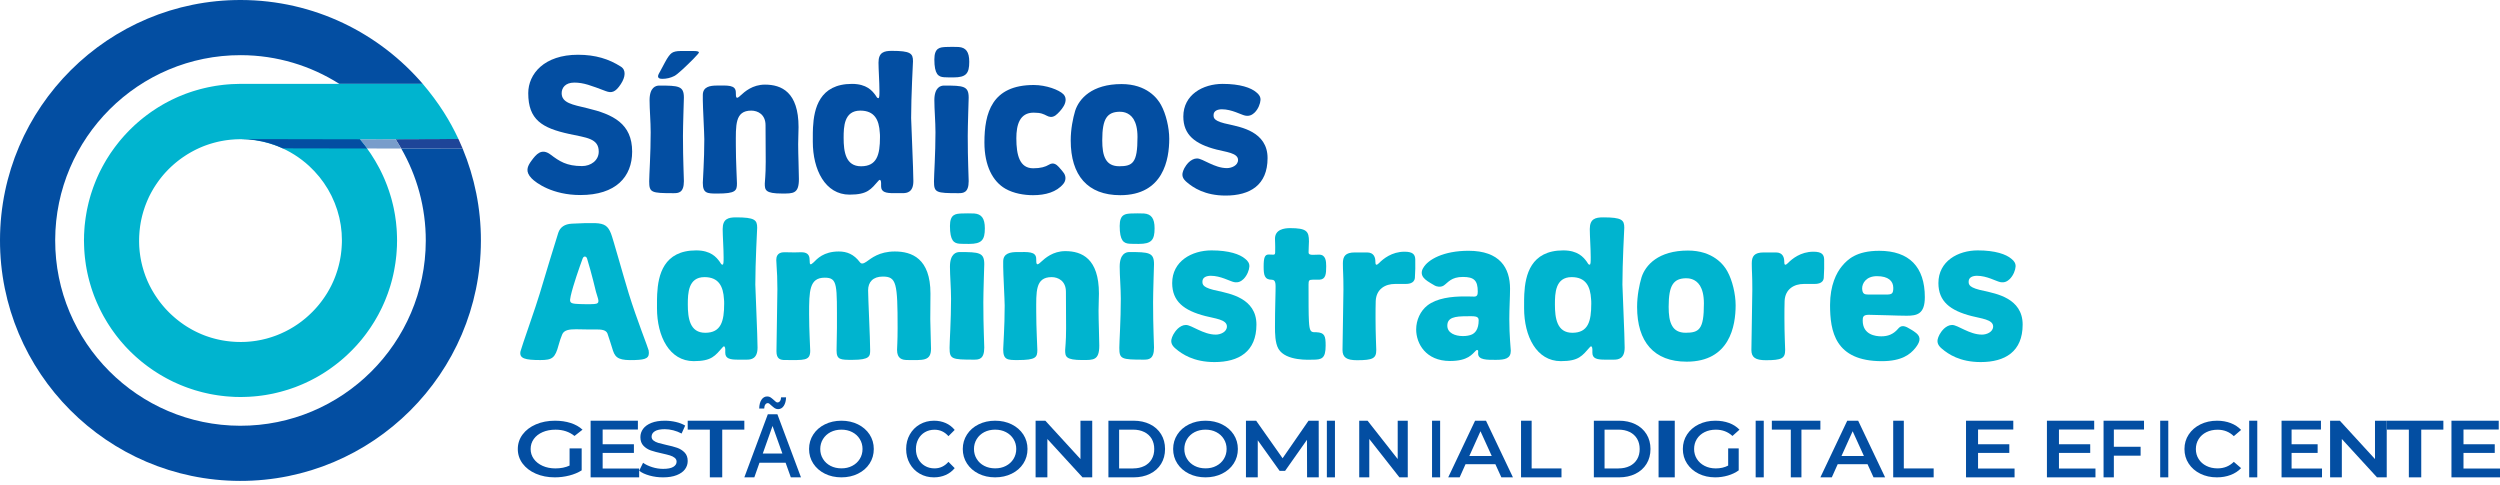 <svg width="309" height="60" viewBox="0 0 309 60" fill="none" xmlns="http://www.w3.org/2000/svg">
<path d="M56.662 17.177L48.891 17.202C49.133 17.575 49.376 17.976 49.599 18.361L57.191 18.377C57.029 17.995 56.836 17.553 56.662 17.177Z" fill="#1E4598"/>
<path d="M34.283 18.047C34.28 18.047 34.28 18.047 34.277 18.044C33.951 17.917 33.618 17.802 33.279 17.702C33.276 17.702 33.27 17.699 33.267 17.699C33.674 17.83 34.019 17.948 34.283 18.047Z" fill="#034EA2"/>
<path d="M57.187 18.377L49.596 18.361C51.526 21.727 52.635 25.617 52.626 29.768C52.598 42.396 42.303 52.651 29.675 52.623C17.047 52.595 6.793 42.3 6.821 29.672C6.849 17.044 17.143 6.79 29.771 6.818C34.243 6.827 38.413 8.132 41.937 10.363C47.231 10.363 52.25 10.363 52.25 10.363C52.281 10.4 52.315 10.444 52.346 10.481H52.352C46.911 4.089 38.817 0.019 29.784 6.57076e-05C13.396 -0.034 0.034 13.271 6.57075e-05 29.656C-0.034 46.044 13.271 59.406 29.656 59.44C46.044 59.474 59.406 46.169 59.44 29.784C59.453 25.744 58.645 21.894 57.187 18.377Z" fill="#034EA2"/>
<path d="M44.475 17.215C44.789 17.581 45.084 17.963 45.37 18.352L49.596 18.361C49.375 17.976 49.13 17.572 48.888 17.202L44.475 17.215Z" fill="#799DCB"/>
<path d="M33.186 17.671C33.211 17.678 33.239 17.687 33.264 17.696C33.239 17.687 33.211 17.681 33.186 17.671Z" fill="#034EA2"/>
<path d="M34.463 18.113C34.407 18.091 34.358 18.072 34.292 18.047H34.296C34.352 18.072 34.407 18.091 34.463 18.113Z" fill="#034EA2"/>
<path d="M34.296 18.05C34.289 18.047 34.286 18.047 34.283 18.044C34.289 18.047 34.292 18.05 34.296 18.05Z" fill="#034EA2"/>
<path d="M33.264 17.696C33.264 17.696 33.267 17.696 33.27 17.699C33.267 17.696 33.267 17.696 33.264 17.696Z" fill="#034EA2"/>
<path d="M49.074 29.563C49.074 29.445 49.071 29.327 49.068 29.209C49.062 29.022 49.055 28.839 49.046 28.653C49.04 28.532 49.034 28.413 49.024 28.292C49.009 28.09 48.99 27.888 48.968 27.686C48.959 27.593 48.953 27.497 48.94 27.404C48.906 27.127 48.866 26.85 48.822 26.577C48.804 26.456 48.779 26.338 48.757 26.216C48.726 26.049 48.695 25.884 48.661 25.719C48.633 25.589 48.605 25.458 48.574 25.331C48.536 25.175 48.499 25.023 48.459 24.871C48.425 24.741 48.39 24.61 48.356 24.483C48.313 24.324 48.263 24.166 48.213 24.01C48.167 23.855 48.117 23.7 48.064 23.547C47.993 23.336 47.921 23.128 47.84 22.92C47.788 22.783 47.732 22.646 47.679 22.513C47.629 22.388 47.579 22.264 47.526 22.14C47.464 21.997 47.402 21.854 47.337 21.714C47.287 21.602 47.234 21.493 47.182 21.385C47.11 21.239 47.042 21.093 46.967 20.947C46.921 20.856 46.874 20.769 46.824 20.679C46.538 20.139 46.224 19.61 45.889 19.101C45.845 19.035 45.805 18.97 45.761 18.908C45.656 18.75 45.544 18.594 45.432 18.439C45.413 18.411 45.392 18.383 45.373 18.355C45.09 17.966 44.789 17.584 44.478 17.218L56.662 17.18C56.118 16.012 55.534 14.943 54.847 13.862C54.095 12.675 53.157 11.429 52.25 10.363C52.25 10.363 30.29 10.363 29.762 10.363C29.706 10.363 28.758 10.394 28.612 10.4C28.429 10.409 28.249 10.425 28.065 10.441C27.922 10.453 27.779 10.466 27.637 10.481C27.456 10.5 27.279 10.524 27.102 10.549C26.956 10.568 26.813 10.59 26.667 10.611C26.496 10.639 26.328 10.671 26.157 10.702C26.008 10.73 25.859 10.758 25.713 10.789C25.552 10.823 25.393 10.86 25.235 10.897C25.079 10.935 24.927 10.972 24.772 11.012C24.622 11.053 24.476 11.093 24.33 11.137C24.169 11.183 24.01 11.23 23.852 11.28C23.715 11.323 23.578 11.37 23.442 11.416C23.277 11.472 23.112 11.531 22.951 11.59C22.823 11.637 22.696 11.69 22.572 11.739C22.404 11.808 22.236 11.873 22.071 11.944C21.953 11.997 21.835 12.05 21.717 12.103C21.549 12.181 21.381 12.258 21.217 12.339C21.105 12.395 20.993 12.454 20.881 12.51C20.716 12.597 20.549 12.681 20.387 12.771C20.278 12.83 20.17 12.895 20.061 12.957C19.899 13.051 19.738 13.144 19.582 13.243C19.474 13.309 19.368 13.38 19.262 13.448C19.11 13.548 18.955 13.647 18.805 13.75C18.697 13.825 18.591 13.902 18.485 13.977C18.343 14.079 18.196 14.185 18.057 14.291C17.948 14.374 17.842 14.458 17.733 14.542C17.6 14.648 17.466 14.754 17.336 14.865C17.224 14.959 17.115 15.052 17.006 15.148C16.885 15.254 16.761 15.363 16.643 15.471C16.531 15.574 16.419 15.683 16.31 15.788C16.198 15.894 16.09 16 15.981 16.111C15.866 16.226 15.754 16.345 15.645 16.463C15.546 16.568 15.447 16.674 15.35 16.779C15.235 16.907 15.126 17.038 15.014 17.165C14.924 17.27 14.837 17.373 14.75 17.479C14.639 17.615 14.53 17.755 14.421 17.898C14.34 18.001 14.259 18.103 14.182 18.209C14.073 18.355 13.967 18.504 13.862 18.656C13.79 18.759 13.716 18.865 13.644 18.967C13.542 19.122 13.442 19.278 13.343 19.436C13.278 19.542 13.209 19.648 13.144 19.753C13.048 19.912 12.954 20.073 12.864 20.238C12.802 20.347 12.74 20.456 12.681 20.567C12.594 20.729 12.51 20.894 12.426 21.058C12.367 21.173 12.308 21.288 12.252 21.406C12.175 21.568 12.1 21.736 12.028 21.9C11.973 22.025 11.92 22.149 11.867 22.273C11.799 22.435 11.736 22.596 11.674 22.761C11.621 22.895 11.572 23.028 11.522 23.165C11.466 23.32 11.413 23.479 11.36 23.637C11.311 23.784 11.264 23.93 11.217 24.076C11.171 24.228 11.127 24.38 11.087 24.532C11.043 24.691 11 24.846 10.96 25.005C10.922 25.151 10.888 25.3 10.857 25.449C10.82 25.617 10.782 25.785 10.748 25.952C10.72 26.095 10.695 26.238 10.671 26.384C10.639 26.561 10.608 26.735 10.584 26.916C10.562 27.059 10.546 27.201 10.528 27.345C10.506 27.525 10.484 27.705 10.465 27.888C10.453 28.034 10.441 28.183 10.431 28.329C10.419 28.51 10.406 28.687 10.4 28.867C10.397 28.923 10.391 28.979 10.391 29.035C10.388 29.137 10.391 29.24 10.388 29.346C10.385 29.454 10.378 29.563 10.378 29.672C10.378 29.731 10.382 29.79 10.382 29.849C10.382 30.02 10.388 30.191 10.394 30.362C10.4 30.517 10.403 30.675 10.413 30.831C10.422 31.005 10.438 31.176 10.45 31.35C10.462 31.502 10.475 31.654 10.493 31.807C10.512 31.977 10.534 32.145 10.556 32.313C10.577 32.468 10.596 32.621 10.621 32.773C10.646 32.934 10.677 33.093 10.705 33.255C10.733 33.413 10.764 33.572 10.798 33.727C10.829 33.879 10.866 34.028 10.9 34.178C10.941 34.342 10.978 34.504 11.022 34.665C11.059 34.805 11.099 34.942 11.14 35.082C11.189 35.253 11.239 35.42 11.292 35.588C11.332 35.716 11.376 35.843 11.419 35.97C11.478 36.144 11.541 36.318 11.603 36.489C11.646 36.607 11.696 36.725 11.742 36.843C11.814 37.021 11.882 37.195 11.96 37.369C12.007 37.481 12.059 37.589 12.109 37.698C12.19 37.875 12.271 38.049 12.355 38.223C12.408 38.329 12.46 38.431 12.513 38.537C12.603 38.711 12.693 38.885 12.787 39.056C12.842 39.158 12.902 39.258 12.961 39.357C13.057 39.525 13.156 39.696 13.259 39.861C13.321 39.96 13.386 40.06 13.448 40.159C13.551 40.321 13.657 40.482 13.765 40.641C13.834 40.74 13.905 40.84 13.977 40.939C14.085 41.091 14.194 41.24 14.306 41.39C14.384 41.492 14.465 41.592 14.542 41.694C14.654 41.834 14.766 41.974 14.881 42.114C14.968 42.219 15.058 42.322 15.148 42.424C15.26 42.552 15.372 42.682 15.487 42.806C15.586 42.912 15.686 43.018 15.788 43.123C15.9 43.238 16.012 43.356 16.127 43.468C16.236 43.577 16.351 43.683 16.463 43.788C16.574 43.894 16.683 43.997 16.798 44.099C16.919 44.208 17.044 44.314 17.168 44.419C17.277 44.512 17.385 44.606 17.497 44.699C17.631 44.808 17.765 44.913 17.901 45.016C18.01 45.1 18.119 45.184 18.227 45.264C18.37 45.37 18.513 45.473 18.659 45.572C18.768 45.647 18.877 45.724 18.986 45.799C19.135 45.898 19.287 45.995 19.439 46.091C19.551 46.159 19.66 46.231 19.772 46.299C19.927 46.392 20.083 46.483 20.241 46.569C20.356 46.635 20.468 46.7 20.586 46.762C20.744 46.846 20.903 46.93 21.064 47.011C21.186 47.07 21.304 47.132 21.425 47.191C21.583 47.266 21.745 47.337 21.907 47.408C22.034 47.464 22.161 47.523 22.292 47.576C22.45 47.642 22.609 47.704 22.767 47.766C22.904 47.819 23.044 47.871 23.181 47.921C23.333 47.977 23.488 48.027 23.644 48.08C23.793 48.129 23.942 48.179 24.091 48.226C24.24 48.272 24.389 48.313 24.538 48.353C24.7 48.397 24.859 48.443 25.02 48.484C25.163 48.521 25.309 48.552 25.455 48.586C25.626 48.623 25.797 48.664 25.968 48.698C26.108 48.726 26.251 48.751 26.394 48.776C26.571 48.807 26.751 48.838 26.931 48.863C27.071 48.884 27.214 48.9 27.354 48.919C27.537 48.94 27.717 48.962 27.901 48.981C28.047 48.993 28.193 49.006 28.339 49.015C28.519 49.027 28.699 49.04 28.883 49.049C28.939 49.052 28.994 49.058 29.05 49.058C29.153 49.062 29.255 49.058 29.358 49.062C29.467 49.065 29.576 49.071 29.687 49.071C29.746 49.071 29.805 49.068 29.864 49.068C30.035 49.068 30.206 49.062 30.374 49.055C30.532 49.049 30.688 49.046 30.843 49.037C31.017 49.027 31.191 49.012 31.362 48.999C31.514 48.987 31.667 48.974 31.819 48.956C31.99 48.937 32.158 48.916 32.325 48.894C32.478 48.872 32.633 48.853 32.785 48.828C32.947 48.804 33.108 48.773 33.27 48.742C33.425 48.714 33.584 48.682 33.739 48.651C33.892 48.62 34.044 48.583 34.193 48.546C34.355 48.508 34.516 48.468 34.678 48.425C34.821 48.387 34.961 48.347 35.1 48.306C35.268 48.257 35.436 48.21 35.601 48.157C35.731 48.117 35.862 48.07 35.989 48.027C36.16 47.968 36.331 47.909 36.499 47.847C36.62 47.8 36.741 47.753 36.862 47.704C37.036 47.635 37.207 47.564 37.378 47.492C37.493 47.443 37.605 47.39 37.717 47.34C37.891 47.262 38.062 47.182 38.233 47.098C38.341 47.045 38.45 46.989 38.556 46.933C38.727 46.846 38.894 46.756 39.062 46.666C39.168 46.607 39.27 46.548 39.376 46.486C39.541 46.389 39.705 46.296 39.867 46.194C39.973 46.128 40.075 46.06 40.178 45.995C40.333 45.895 40.488 45.793 40.644 45.687C40.749 45.615 40.852 45.538 40.958 45.463C41.104 45.358 41.25 45.252 41.393 45.143C41.501 45.062 41.604 44.978 41.713 44.895C41.849 44.789 41.983 44.68 42.117 44.568C42.225 44.475 42.334 44.382 42.443 44.289C42.567 44.18 42.688 44.074 42.81 43.962C42.921 43.86 43.033 43.751 43.142 43.645C43.254 43.54 43.363 43.431 43.471 43.322C43.586 43.207 43.698 43.089 43.81 42.971C43.91 42.865 44.009 42.76 44.105 42.654C44.22 42.527 44.332 42.396 44.444 42.266C44.531 42.163 44.621 42.061 44.708 41.955C44.823 41.815 44.932 41.675 45.041 41.532C45.118 41.43 45.199 41.331 45.274 41.225C45.386 41.076 45.491 40.923 45.597 40.771C45.668 40.669 45.74 40.569 45.808 40.467C45.914 40.308 46.016 40.15 46.116 39.988C46.181 39.886 46.246 39.783 46.308 39.681C46.408 39.516 46.501 39.351 46.594 39.187C46.653 39.081 46.715 38.975 46.771 38.87C46.861 38.702 46.945 38.534 47.032 38.363C47.088 38.251 47.144 38.139 47.2 38.027C47.281 37.86 47.356 37.692 47.43 37.521C47.483 37.403 47.536 37.285 47.586 37.164C47.654 36.999 47.719 36.828 47.784 36.66C47.834 36.533 47.884 36.402 47.931 36.275C47.989 36.113 48.042 35.949 48.098 35.784C48.145 35.644 48.191 35.504 48.235 35.364C48.285 35.206 48.328 35.047 48.372 34.886C48.412 34.737 48.456 34.584 48.493 34.432C48.53 34.28 48.568 34.125 48.602 33.969C48.639 33.808 48.673 33.649 48.704 33.484C48.735 33.335 48.76 33.183 48.785 33.031C48.813 32.863 48.844 32.692 48.869 32.524C48.891 32.375 48.909 32.223 48.928 32.071C48.95 31.9 48.968 31.726 48.987 31.552C49.002 31.396 49.012 31.241 49.024 31.086C49.037 30.915 49.049 30.744 49.055 30.573C49.058 30.514 49.065 30.455 49.065 30.396C49.068 30.287 49.065 30.178 49.068 30.07C49.071 29.967 49.077 29.864 49.077 29.762C49.077 29.694 49.074 29.628 49.074 29.563ZM42.244 30.275C42.238 30.383 42.232 30.492 42.225 30.601C42.219 30.703 42.21 30.806 42.2 30.909C42.191 31.02 42.176 31.129 42.163 31.238C42.151 31.337 42.138 31.437 42.126 31.536C42.11 31.645 42.092 31.751 42.073 31.859C42.054 31.959 42.039 32.061 42.017 32.161C41.995 32.263 41.974 32.366 41.952 32.468C41.93 32.571 41.905 32.673 41.88 32.773C41.856 32.869 41.831 32.966 41.803 33.062C41.775 33.168 41.744 33.273 41.713 33.376C41.685 33.466 41.657 33.553 41.626 33.643C41.592 33.752 41.554 33.857 41.517 33.966C41.486 34.05 41.455 34.131 41.424 34.215C41.38 34.324 41.34 34.435 41.293 34.544C41.262 34.622 41.228 34.696 41.194 34.774C41.144 34.886 41.094 34.995 41.041 35.107C41.007 35.178 40.97 35.249 40.936 35.321C40.88 35.433 40.824 35.542 40.765 35.65C40.728 35.719 40.69 35.787 40.65 35.855C40.588 35.964 40.529 36.073 40.464 36.179C40.423 36.244 40.383 36.312 40.339 36.377C40.274 36.483 40.209 36.586 40.137 36.688C40.094 36.753 40.047 36.819 40.001 36.884C39.932 36.983 39.861 37.083 39.789 37.179C39.739 37.244 39.69 37.31 39.64 37.375C39.569 37.468 39.497 37.561 39.423 37.651C39.367 37.72 39.311 37.785 39.255 37.85C39.183 37.934 39.109 38.021 39.034 38.102C38.972 38.17 38.907 38.239 38.845 38.307C38.773 38.385 38.699 38.462 38.624 38.537C38.553 38.608 38.481 38.677 38.41 38.745C38.338 38.814 38.267 38.882 38.195 38.95C38.117 39.022 38.037 39.093 37.959 39.162C37.888 39.224 37.819 39.283 37.748 39.345C37.661 39.416 37.574 39.485 37.487 39.556C37.418 39.609 37.35 39.665 37.282 39.718C37.188 39.789 37.092 39.858 36.999 39.926C36.931 39.973 36.865 40.022 36.797 40.069C36.697 40.137 36.595 40.203 36.492 40.271C36.427 40.314 36.359 40.358 36.294 40.398C36.188 40.464 36.082 40.526 35.974 40.588C35.908 40.625 35.84 40.666 35.775 40.703C35.666 40.762 35.554 40.821 35.442 40.88C35.374 40.914 35.305 40.951 35.234 40.986C35.122 41.041 35.01 41.091 34.898 41.144C34.827 41.178 34.752 41.209 34.681 41.243C34.569 41.29 34.457 41.337 34.345 41.383C34.267 41.414 34.19 41.446 34.112 41.474C34.003 41.514 33.892 41.554 33.78 41.592C33.696 41.62 33.615 41.648 33.531 41.675C33.422 41.71 33.314 41.741 33.205 41.775C33.115 41.8 33.025 41.828 32.934 41.853C32.829 41.88 32.723 41.905 32.617 41.93C32.521 41.952 32.425 41.977 32.325 41.999C32.223 42.02 32.12 42.039 32.018 42.058C31.915 42.076 31.81 42.095 31.707 42.114C31.608 42.129 31.508 42.142 31.409 42.157C31.3 42.173 31.191 42.185 31.082 42.197C30.983 42.207 30.884 42.216 30.784 42.225C30.672 42.235 30.564 42.244 30.452 42.25C30.349 42.257 30.247 42.26 30.144 42.263C30.035 42.266 29.927 42.269 29.815 42.269C29.706 42.269 29.594 42.269 29.485 42.266C29.383 42.263 29.28 42.263 29.181 42.257C29.063 42.25 28.945 42.244 28.827 42.235C28.733 42.228 28.64 42.222 28.547 42.213C28.426 42.201 28.308 42.188 28.186 42.173C28.096 42.16 28.006 42.151 27.916 42.138C27.798 42.12 27.68 42.101 27.565 42.083C27.475 42.067 27.385 42.051 27.295 42.033C27.183 42.011 27.071 41.986 26.959 41.961C26.866 41.94 26.773 41.921 26.679 41.896C26.574 41.868 26.468 41.84 26.363 41.812C26.266 41.784 26.173 41.759 26.077 41.731C25.977 41.7 25.881 41.669 25.781 41.635C25.682 41.601 25.586 41.57 25.486 41.536C25.393 41.501 25.303 41.467 25.213 41.433C25.11 41.393 25.011 41.355 24.911 41.312C24.824 41.275 24.741 41.237 24.657 41.2C24.554 41.153 24.451 41.11 24.352 41.06C24.271 41.023 24.194 40.983 24.113 40.942C24.01 40.889 23.908 40.84 23.808 40.784C23.731 40.743 23.656 40.7 23.581 40.656C23.482 40.6 23.383 40.541 23.283 40.482C23.209 40.439 23.134 40.392 23.062 40.346C22.966 40.283 22.87 40.224 22.773 40.159C22.699 40.109 22.628 40.06 22.556 40.007C22.463 39.942 22.373 39.879 22.283 39.811C22.208 39.755 22.137 39.699 22.065 39.643C21.978 39.578 21.894 39.51 21.81 39.441C21.736 39.379 21.664 39.317 21.59 39.255C21.512 39.187 21.431 39.121 21.357 39.05C21.282 38.981 21.207 38.913 21.133 38.845C21.061 38.776 20.99 38.711 20.922 38.643C20.844 38.568 20.772 38.49 20.698 38.413C20.636 38.347 20.57 38.282 20.508 38.214C20.431 38.13 20.356 38.046 20.282 37.959C20.226 37.894 20.17 37.829 20.114 37.763C20.039 37.673 19.965 37.58 19.89 37.487C19.84 37.425 19.791 37.359 19.741 37.297C19.666 37.198 19.595 37.098 19.523 36.999C19.48 36.937 19.433 36.875 19.393 36.812C19.321 36.707 19.253 36.601 19.181 36.495C19.141 36.433 19.101 36.371 19.063 36.309C18.995 36.2 18.93 36.089 18.864 35.977C18.827 35.914 18.793 35.852 18.756 35.79C18.694 35.678 18.631 35.56 18.572 35.445C18.538 35.38 18.504 35.318 18.473 35.253C18.417 35.138 18.361 35.02 18.308 34.905C18.277 34.836 18.246 34.768 18.215 34.7C18.165 34.584 18.119 34.469 18.072 34.352C18.044 34.277 18.013 34.205 17.985 34.131C17.942 34.016 17.901 33.904 17.864 33.789C17.836 33.708 17.808 33.631 17.783 33.55C17.749 33.438 17.715 33.326 17.684 33.214C17.659 33.127 17.634 33.04 17.609 32.953C17.581 32.844 17.553 32.736 17.528 32.627C17.507 32.534 17.485 32.437 17.463 32.344C17.441 32.239 17.423 32.136 17.401 32.03C17.382 31.928 17.364 31.828 17.348 31.726C17.333 31.623 17.317 31.521 17.305 31.421C17.289 31.316 17.277 31.207 17.264 31.101C17.252 31.002 17.246 30.899 17.236 30.797C17.227 30.688 17.218 30.579 17.211 30.467C17.205 30.365 17.202 30.259 17.199 30.157C17.196 30.048 17.193 29.939 17.193 29.83C17.193 29.718 17.193 29.61 17.196 29.498C17.199 29.395 17.199 29.296 17.205 29.193C17.211 29.075 17.218 28.957 17.227 28.839C17.233 28.746 17.239 28.653 17.249 28.559C17.261 28.438 17.274 28.32 17.289 28.202C17.302 28.112 17.311 28.019 17.323 27.929C17.339 27.811 17.361 27.696 17.379 27.581C17.395 27.487 17.41 27.397 17.429 27.304C17.451 27.192 17.476 27.083 17.5 26.975C17.522 26.881 17.544 26.785 17.566 26.692C17.59 26.586 17.622 26.484 17.65 26.381C17.677 26.285 17.706 26.185 17.733 26.089C17.761 25.993 17.796 25.896 17.827 25.803C17.861 25.701 17.895 25.601 17.929 25.499C17.96 25.409 17.994 25.322 18.029 25.235C18.069 25.129 18.109 25.026 18.153 24.924C18.187 24.843 18.224 24.759 18.259 24.678C18.305 24.573 18.352 24.467 18.401 24.361C18.439 24.284 18.476 24.209 18.513 24.135C18.566 24.029 18.622 23.92 18.678 23.818C18.718 23.746 18.759 23.675 18.799 23.603C18.858 23.498 18.917 23.395 18.98 23.289C19.023 23.221 19.067 23.15 19.11 23.081C19.175 22.979 19.237 22.879 19.306 22.78C19.352 22.711 19.399 22.643 19.446 22.578C19.514 22.482 19.582 22.385 19.651 22.289C19.7 22.221 19.753 22.155 19.806 22.087C19.878 21.997 19.946 21.907 20.02 21.817C20.076 21.748 20.135 21.68 20.191 21.611C20.263 21.527 20.334 21.444 20.409 21.363C20.471 21.294 20.536 21.226 20.602 21.158C20.673 21.08 20.744 21.006 20.819 20.931C20.89 20.86 20.962 20.791 21.033 20.723C21.105 20.654 21.176 20.586 21.248 20.518C21.326 20.446 21.403 20.378 21.484 20.309C21.555 20.247 21.624 20.185 21.698 20.126C21.782 20.055 21.869 19.986 21.956 19.918C22.028 19.862 22.096 19.806 22.168 19.753C22.258 19.685 22.351 19.616 22.444 19.551C22.512 19.502 22.581 19.452 22.652 19.405C22.749 19.337 22.848 19.275 22.948 19.209C23.016 19.166 23.084 19.119 23.156 19.076C23.258 19.014 23.361 18.952 23.466 18.892C23.538 18.852 23.606 18.812 23.678 18.771C23.783 18.712 23.889 18.656 23.998 18.6C24.069 18.563 24.144 18.526 24.215 18.489C24.321 18.436 24.43 18.386 24.538 18.336C24.616 18.302 24.691 18.265 24.772 18.231C24.877 18.184 24.986 18.141 25.092 18.097C25.175 18.063 25.256 18.032 25.34 18.001C25.446 17.96 25.548 17.926 25.654 17.889C25.744 17.858 25.831 17.827 25.924 17.799C26.027 17.768 26.13 17.737 26.232 17.706C26.328 17.678 26.425 17.65 26.524 17.625C26.623 17.6 26.72 17.575 26.819 17.55C26.922 17.525 27.027 17.5 27.133 17.479C27.226 17.46 27.323 17.441 27.419 17.423C27.531 17.401 27.64 17.382 27.755 17.364C27.848 17.348 27.938 17.336 28.031 17.323C28.146 17.308 28.264 17.292 28.382 17.28C28.472 17.27 28.566 17.261 28.656 17.255C28.774 17.246 28.895 17.236 29.013 17.227C29.106 17.221 29.2 17.218 29.296 17.215C29.414 17.212 29.532 17.208 29.65 17.205C29.725 17.205 29.802 17.205 29.877 17.208C30.104 17.212 30.327 17.221 30.551 17.233C30.604 17.236 30.657 17.239 30.713 17.242C30.992 17.264 31.269 17.295 31.539 17.336C31.555 17.339 31.57 17.342 31.586 17.342C31.859 17.382 32.13 17.432 32.394 17.491C32.409 17.494 32.425 17.497 32.444 17.5C32.723 17.563 33 17.634 33.27 17.715C33.245 17.706 33.217 17.699 33.192 17.69C33.627 17.814 34.056 17.963 34.469 18.131C34.414 18.11 34.364 18.091 34.299 18.066C35.756 18.638 37.08 19.477 38.211 20.518C38.214 20.521 38.22 20.527 38.223 20.53C38.661 20.937 39.072 21.372 39.451 21.838C39.469 21.863 39.491 21.888 39.51 21.91C39.87 22.357 40.196 22.829 40.495 23.327C40.52 23.37 40.547 23.414 40.572 23.457C40.715 23.7 40.849 23.948 40.973 24.2C40.983 24.222 40.992 24.24 41.001 24.262C41.116 24.495 41.222 24.734 41.321 24.977C41.343 25.029 41.365 25.082 41.386 25.135C41.489 25.393 41.582 25.654 41.669 25.921C41.682 25.962 41.694 26.002 41.706 26.043C41.781 26.285 41.849 26.527 41.908 26.776C41.921 26.826 41.933 26.875 41.946 26.925C42.008 27.201 42.064 27.481 42.107 27.764C42.114 27.814 42.12 27.86 42.129 27.91C42.166 28.171 42.197 28.432 42.219 28.699C42.222 28.74 42.228 28.777 42.228 28.817C42.25 29.106 42.26 29.398 42.26 29.694C42.26 29.784 42.26 29.874 42.257 29.964C42.25 30.054 42.25 30.166 42.244 30.275Z" fill="#00B4CF"/>
<path d="M29.889 17.19C30.11 17.193 30.328 17.199 30.542 17.215C30.595 17.218 30.648 17.221 30.703 17.224C30.983 17.246 31.26 17.277 31.53 17.317C31.546 17.32 31.561 17.323 31.577 17.323C31.85 17.364 32.12 17.413 32.385 17.473C32.4 17.476 32.416 17.479 32.434 17.482C32.714 17.544 32.99 17.616 33.261 17.696C33.236 17.69 33.208 17.681 33.183 17.672C33.208 17.681 33.236 17.687 33.261 17.696C33.267 17.699 33.273 17.699 33.279 17.703C33.618 17.802 33.951 17.917 34.277 18.044C34.283 18.047 34.286 18.047 34.292 18.05C34.358 18.075 34.407 18.094 34.463 18.116C34.407 18.094 34.352 18.075 34.296 18.054C34.516 18.141 34.734 18.237 34.951 18.336L45.37 18.355C45.274 18.221 45.171 18.091 45.072 17.96C44.879 17.709 44.68 17.46 44.475 17.218L29.889 17.19Z" fill="#034EA2"/>
<path d="M33.283 17.703C33.276 17.699 33.27 17.699 33.264 17.696C33.267 17.696 33.267 17.696 33.27 17.699C33.273 17.699 33.276 17.699 33.283 17.703Z" fill="#034EA2"/>
<path d="M34.293 18.05C34.286 18.047 34.283 18.047 34.277 18.044C34.28 18.044 34.28 18.044 34.283 18.047C34.286 18.047 34.289 18.047 34.293 18.05Z" fill="#034EA2"/>
<path d="M68.044 19.104C69.144 19.93 70.017 20.527 71.941 20.527C73.019 20.527 74.004 19.84 74.004 18.737C74.004 17.087 72.444 17.019 70.359 16.559C66.988 15.826 65.291 14.794 65.291 11.516C65.291 9.133 67.264 6.768 71.438 6.768C73.616 6.768 75.266 7.296 76.736 8.234C77.4 8.648 77.307 9.518 76.736 10.391C76.049 11.444 75.567 11.516 74.877 11.261C73.044 10.574 72.149 10.208 70.981 10.208C69.856 10.208 69.421 10.873 69.421 11.516C69.421 12.731 70.773 12.939 72.584 13.374C75.772 14.132 78.134 15.279 78.134 18.74C78.134 21.86 76.117 24.107 71.736 24.107C68.296 24.107 66.255 22.615 65.705 22.043C64.903 21.217 65.155 20.577 65.705 19.843C66.255 19.104 66.919 18.256 68.044 19.104Z" fill="#034EA2"/>
<path d="M84.529 22.385C84.529 23.83 83.864 23.877 83.267 23.877C80.492 23.877 80.24 23.808 80.24 22.41C80.24 21.698 80.424 18.992 80.424 16.357C80.424 15.027 80.287 13.536 80.287 12.389C80.287 10.783 81.067 10.577 81.48 10.577C83.888 10.577 84.529 10.624 84.529 12.069C84.529 12.23 84.414 15.555 84.414 16.792C84.417 19.999 84.529 21.674 84.529 22.385Z" fill="#034EA2"/>
<path d="M88.633 10.574C89.895 10.574 90.948 10.459 90.948 11.423C90.948 12.109 90.995 12.318 91.545 11.789C92.048 11.329 93.012 10.459 94.55 10.459C96.591 10.459 98.701 11.376 98.701 15.711C98.701 16.354 98.654 17.041 98.654 17.821C98.654 19.104 98.745 21.192 98.745 22.131C98.745 23.964 98.033 23.92 96.66 23.92C94.575 23.92 94.528 23.485 94.528 22.684C94.528 22.407 94.643 21.742 94.643 19.977C94.643 18.417 94.621 15.872 94.621 15.484C94.621 14.154 93.68 13.672 92.856 13.672C90.815 13.672 90.951 15.484 90.951 17.96C90.951 19.977 91.088 22.295 91.088 22.662C91.088 23.578 90.927 23.923 88.68 23.923C87.418 23.923 86.868 23.923 86.868 22.593C86.868 22.134 87.052 19.887 87.052 17.205C87.052 16.519 86.868 13.169 86.868 12.389V11.746C86.868 10.714 87.763 10.574 88.633 10.574Z" fill="#034EA2"/>
<path d="M105.304 10.369C107.116 10.369 107.803 11.217 108.194 11.746C108.356 11.976 108.402 12.134 108.561 12.134C108.698 12.134 108.698 11.768 108.698 11.217C108.698 10.164 108.583 8.558 108.583 7.731C108.583 6.469 109.269 6.286 110.233 6.286C112.548 6.286 112.846 6.606 112.846 7.569C112.846 7.638 112.616 11.904 112.616 14.586C112.616 15.089 112.892 21.006 112.892 22.382C112.892 23.759 112.113 23.874 111.563 23.874H110.463C109.521 23.874 108.903 23.759 108.903 23.025V22.612C108.903 22.314 108.788 22.109 108.604 22.314C107.641 23.392 107.253 24.057 105.003 24.057C101.998 24.057 100.463 20.984 100.463 17.522C100.463 16.537 100.463 16.171 100.485 15.779C100.603 13.396 101.293 10.369 105.304 10.369ZM108.766 16.951C108.766 16.767 108.766 16.584 108.744 16.422C108.654 14.794 108.079 13.672 106.336 13.672C104.319 13.672 104.273 15.667 104.273 17.044C104.273 18.765 104.524 20.552 106.429 20.552C108.377 20.549 108.766 19.151 108.766 16.951Z" fill="#034EA2"/>
<path d="M119.729 22.385C119.729 23.83 119.064 23.877 118.467 23.877C115.692 23.877 115.44 23.808 115.44 22.41C115.44 21.699 115.624 18.992 115.624 16.357C115.624 15.027 115.487 13.536 115.487 12.389C115.487 10.783 116.267 10.577 116.68 10.577C119.088 10.577 119.729 10.624 119.729 12.069C119.729 12.23 119.614 15.555 119.614 16.792C119.614 19.999 119.729 21.674 119.729 22.385ZM115.487 7.343C115.487 5.876 116.199 5.851 116.885 5.808C117.23 5.786 118.215 5.786 118.492 5.808C119.387 5.876 119.8 6.404 119.8 7.641C119.8 9.086 119.412 9.568 117.852 9.568C117.348 9.568 117.072 9.568 116.683 9.546C115.99 9.499 115.487 9.201 115.487 7.343Z" fill="#034EA2"/>
<path d="M127.683 24.125C126.605 24.125 125.3 23.92 124.265 23.324C122.705 22.429 121.674 20.48 121.674 17.615C121.674 13.97 122.59 10.506 127.773 10.506C129.308 10.506 130.893 11.102 131.443 11.652C131.903 12.134 131.695 12.799 131.396 13.234C131.235 13.511 130.778 14.036 130.455 14.266C130.02 14.564 129.675 14.449 129.402 14.312C128.988 14.107 128.69 13.924 127.752 13.924C126.03 13.924 125.62 15.437 125.62 17.087C125.62 19.197 126.033 20.8 127.708 20.8C128.625 20.8 129.221 20.617 129.635 20.365C130.185 20.02 130.576 20.319 130.871 20.642C131.191 21.009 131.4 21.239 131.514 21.422C131.813 21.904 131.698 22.407 131.424 22.73C130.598 23.737 129.221 24.125 127.683 24.125Z" fill="#034EA2"/>
<path d="M132.341 17.364C132.341 15.941 132.618 14.614 132.891 13.694C133.373 12.203 134.954 10.391 138.624 10.391C141.719 10.391 143.074 12.156 143.509 12.982C144.105 14.061 144.519 15.757 144.519 17.156C144.519 19.679 143.807 24.125 138.466 24.125C134.426 24.125 132.341 21.674 132.341 17.364ZM136.741 14.564C136.396 15.092 136.238 15.962 136.238 17.339C136.238 18.302 136.331 19.129 136.673 19.701C136.971 20.229 137.499 20.549 138.348 20.549C139.174 20.549 139.724 20.434 140.066 19.977C140.454 19.474 140.594 18.557 140.594 16.929C140.594 15.875 140.389 15.186 140.112 14.729C139.541 13.812 138.646 13.812 138.348 13.812C137.614 13.831 137.086 14.039 136.741 14.564Z" fill="#034EA2"/>
<path d="M146.694 22.522C146.19 22.109 146.097 21.742 146.166 21.375C146.234 21.055 146.439 20.549 146.945 20.045C147.219 19.794 147.564 19.585 147.955 19.585C148.667 19.585 150.087 20.779 151.647 20.779C152.219 20.779 153.023 20.459 153.023 19.769C153.023 18.899 151.488 18.784 150.364 18.485C147.682 17.799 146.259 16.652 146.259 14.406C146.259 11.699 148.689 10.369 151.119 10.369C153.297 10.369 154.627 10.851 155.27 11.401C155.637 11.677 155.82 11.997 155.798 12.364C155.776 12.799 155.522 13.464 155.087 13.899C154.813 14.151 154.49 14.402 153.893 14.287C153.365 14.172 152.243 13.508 151.028 13.508C150.547 13.508 149.997 13.669 149.997 14.219C149.997 14.607 150.019 14.999 151.97 15.387C153.278 15.707 156.671 16.236 156.671 19.539C156.671 22.885 154.493 24.172 151.488 24.172C148.919 24.172 147.474 23.187 146.694 22.522Z" fill="#034EA2"/>
<path d="M64.328 43.444C64.443 42.94 66.301 37.711 66.711 36.291C67.1 34.939 68.796 29.411 69.004 28.771C69.234 28.084 69.784 27.692 70.679 27.646C71.894 27.578 72.951 27.553 73.569 27.578C74.737 27.624 75.151 27.944 75.517 28.861C75.747 29.411 77.052 34.134 77.717 36.291C78.702 39.479 80.126 43.03 80.172 43.307C80.334 44.27 79.852 44.453 78.497 44.5C76.639 44.568 76.089 44.317 75.769 43.353C75.654 43.008 75.197 41.495 75.082 41.222C74.899 40.787 74.396 40.718 73.659 40.718H72.444C71.984 40.718 71.574 40.697 71.204 40.697C70.356 40.697 69.713 40.787 69.486 41.34C69.324 41.728 69.166 42.188 69.051 42.623C68.616 44.251 68.271 44.503 66.783 44.503C64.903 44.5 64.169 44.317 64.328 43.444ZM70.543 36.567C70.381 37.3 70.406 37.484 71.139 37.552C71.416 37.574 71.966 37.599 72.447 37.599C72.975 37.599 73.066 37.599 73.457 37.577C74.305 37.53 73.892 36.959 73.662 36.064C73.616 35.88 73.134 33.817 72.562 31.959C72.472 31.661 72.149 31.592 72.012 31.959C71.642 32.966 70.841 35.237 70.543 36.567Z" fill="#00B4CF"/>
<path d="M86.045 30.949C87.857 30.949 88.543 31.797 88.935 32.325C89.097 32.556 89.14 32.714 89.302 32.714C89.438 32.714 89.438 32.347 89.438 31.797C89.438 30.744 89.323 29.137 89.323 28.311C89.323 27.049 90.01 26.866 90.973 26.866C93.288 26.866 93.587 27.186 93.587 28.149C93.587 28.218 93.357 32.484 93.357 35.166C93.357 35.669 93.633 41.585 93.633 42.962C93.633 44.339 92.853 44.453 92.303 44.453H91.203C90.262 44.453 89.643 44.339 89.643 43.605V43.192C89.643 42.894 89.528 42.688 89.345 42.894C88.382 43.972 87.993 44.637 85.744 44.637C82.739 44.637 81.204 41.564 81.204 38.102C81.204 37.117 81.204 36.75 81.226 36.359C81.344 33.975 82.03 30.949 86.045 30.949ZM89.507 37.53C89.507 37.347 89.507 37.164 89.485 37.002C89.395 35.374 88.82 34.252 87.077 34.252C85.06 34.252 85.013 36.247 85.013 37.623C85.013 39.345 85.265 41.132 87.17 41.132C89.115 41.129 89.507 39.73 89.507 37.53Z" fill="#00B4CF"/>
<path d="M115.074 43.102C115.074 44.683 114.02 44.5 112.184 44.5C111.497 44.5 110.876 44.339 110.876 43.239C110.876 42.918 110.944 42.254 110.944 40.557C110.944 34.964 110.807 34.184 109.111 34.184C107.896 34.184 107.299 34.87 107.299 35.88C107.299 36.844 107.551 41.865 107.551 43.263C107.551 43.997 107.551 44.478 105.373 44.478C103.881 44.478 103.399 44.478 103.399 43.31L103.446 40.557C103.446 35.169 103.561 34.321 101.933 34.321C100.028 34.321 100.006 35.971 100.006 38.814C100.006 40.877 100.143 43.009 100.143 43.353C100.143 44.637 99.363 44.5 97.048 44.5C96.43 44.5 95.97 44.363 95.97 43.422C95.97 42.872 96.085 36.75 96.085 35.74C96.085 34.526 96.038 33.494 95.995 33.034C95.973 32.714 95.948 32.369 95.948 32.139C95.948 31.819 96.016 31.176 96.933 31.176C97.278 31.176 97.735 31.198 98.195 31.198C98.493 31.198 98.766 31.176 99.065 31.176C100.028 31.176 100.075 31.794 100.075 32.229C100.075 32.711 100.143 32.826 100.556 32.434C100.991 31.999 101.793 31.083 103.676 31.083C104.686 31.083 105.534 31.428 106.267 32.391C106.473 32.689 106.749 32.574 107.094 32.344C107.691 31.931 108.654 31.083 110.602 31.083C112.687 31.083 115.005 31.931 115.005 36.287C115.005 37.272 114.983 38.397 114.983 39.451C115.005 41.06 115.074 42.483 115.074 43.102Z" fill="#00B4CF"/>
<path d="M121.655 42.962C121.655 44.407 120.99 44.453 120.393 44.453C117.619 44.453 117.367 44.385 117.367 42.987C117.367 42.275 117.55 39.569 117.55 36.934C117.55 35.604 117.414 34.112 117.414 32.966C117.414 31.359 118.193 31.154 118.607 31.154C121.015 31.154 121.655 31.201 121.655 32.646C121.655 32.807 121.54 36.132 121.54 37.369C121.54 40.579 121.655 42.253 121.655 42.962ZM117.414 27.922C117.414 26.456 118.125 26.431 118.812 26.387C119.157 26.366 120.142 26.366 120.418 26.387C121.313 26.456 121.727 26.984 121.727 28.221C121.727 29.666 121.338 30.147 119.778 30.147C119.275 30.147 118.998 30.147 118.61 30.125C117.917 30.076 117.414 29.777 117.414 27.922Z" fill="#00B4CF"/>
<path d="M125.76 31.154C127.021 31.154 128.075 31.039 128.075 32.002C128.075 32.689 128.121 32.897 128.671 32.369C129.175 31.909 130.138 31.039 131.676 31.039C133.718 31.039 135.828 31.956 135.828 36.29C135.828 36.934 135.781 37.62 135.781 38.4C135.781 39.684 135.871 41.772 135.871 42.71C135.871 44.544 135.159 44.5 133.786 44.5C131.701 44.5 131.654 44.065 131.654 43.263C131.654 42.987 131.769 42.322 131.769 40.557C131.769 38.997 131.748 36.452 131.748 36.064C131.748 34.734 130.806 34.252 129.983 34.252C127.941 34.252 128.078 36.064 128.078 38.54C128.078 40.557 128.215 42.875 128.215 43.242C128.215 44.158 128.053 44.503 125.806 44.503C124.545 44.503 123.995 44.503 123.995 43.173C123.995 42.713 124.178 40.467 124.178 37.785C124.178 37.098 123.995 33.749 123.995 32.969V32.325C123.995 31.291 124.887 31.154 125.76 31.154Z" fill="#00B4CF"/>
<path d="M142.636 42.962C142.636 44.407 141.971 44.453 141.374 44.453C138.599 44.453 138.348 44.385 138.348 42.987C138.348 42.275 138.531 39.569 138.531 36.934C138.531 35.604 138.394 34.112 138.394 32.966C138.394 31.359 139.174 31.154 139.587 31.154C141.996 31.154 142.636 31.201 142.636 32.646C142.636 32.807 142.521 36.132 142.521 37.369C142.521 40.579 142.636 42.253 142.636 42.962ZM138.394 27.922C138.394 26.456 139.106 26.431 139.793 26.387C140.137 26.366 141.122 26.366 141.399 26.387C142.294 26.456 142.707 26.984 142.707 28.221C142.707 29.666 142.319 30.147 140.759 30.147C140.256 30.147 139.979 30.147 139.591 30.125C138.898 30.076 138.394 29.777 138.394 27.922Z" fill="#00B4CF"/>
<path d="M145.317 43.102C144.814 42.688 144.721 42.322 144.789 41.955C144.857 41.635 145.063 41.129 145.569 40.625C145.846 40.373 146.187 40.165 146.579 40.165C147.29 40.165 148.711 41.358 150.27 41.358C150.842 41.358 151.647 41.038 151.647 40.349C151.647 39.479 150.112 39.364 148.987 39.065C146.305 38.379 144.882 37.232 144.882 34.985C144.882 32.279 147.312 30.949 149.742 30.949C151.92 30.949 153.25 31.431 153.894 31.981C154.26 32.257 154.444 32.577 154.422 32.944C154.4 33.379 154.145 34.044 153.71 34.479C153.437 34.731 153.114 34.982 152.517 34.867C151.989 34.752 150.867 34.087 149.652 34.087C149.17 34.087 148.62 34.249 148.62 34.799C148.62 35.187 148.642 35.579 150.594 35.967C151.902 36.287 155.295 36.816 155.295 40.119C155.295 43.465 153.117 44.752 150.112 44.752C147.542 44.752 146.097 43.767 145.317 43.102Z" fill="#00B4CF"/>
<path d="M162.24 34.572C161.805 34.572 161.736 34.662 161.736 35.169C161.736 37.185 161.736 38.882 161.783 39.687C161.851 40.948 162.013 41.063 162.541 41.063H162.703C163.734 41.11 163.849 41.523 163.849 42.713C163.849 44.32 163.368 44.457 162.243 44.457C161.876 44.457 158.94 44.662 158.023 43.127C157.588 42.393 157.588 41.132 157.588 40.445C157.588 37.99 157.657 36.754 157.657 35.974C157.657 35.24 157.747 34.575 157.197 34.575C156.28 34.575 156.187 33.979 156.187 32.947C156.187 31.822 156.323 31.456 156.83 31.456C156.992 31.456 156.992 31.477 157.38 31.477C157.495 31.477 157.61 31.456 157.61 31.201C157.632 30.054 157.588 30.008 157.588 29.504C157.588 28.358 158.735 28.196 159.446 28.196C161.51 28.196 161.786 28.584 161.786 29.846C161.786 30.306 161.74 30.489 161.74 31.198C161.74 31.474 162.016 31.496 162.29 31.496C162.634 31.496 162.886 31.474 163.048 31.474C163.849 31.474 163.918 32.254 163.918 32.894C163.918 33.858 163.871 34.522 163.091 34.569H162.24V34.572Z" fill="#00B4CF"/>
<path d="M173.637 35.097H172.401C171.254 35.097 170.107 35.694 170.039 37.207C170.017 37.804 170.017 38.584 170.017 39.364C170.017 41.244 170.107 42.918 170.107 43.26C170.107 44.292 169.694 44.522 167.724 44.522C166.441 44.522 165.934 44.177 165.934 43.26C165.934 42.688 166.049 36.772 166.049 35.762C166.049 33.858 165.981 33.562 165.981 32.552C165.981 31.682 166.279 31.201 167.472 31.201H168.964C169.859 31.201 169.996 31.887 169.996 32.326C169.996 32.739 170.086 32.876 170.455 32.509C170.959 32.005 172.015 31.111 173.597 31.111C174.629 31.111 174.905 31.456 174.927 32.052C174.949 32.67 174.927 33.77 174.88 34.345C174.806 35.097 173.982 35.097 173.637 35.097Z" fill="#00B4CF"/>
<path d="M184.874 44.478C183.795 44.478 182.695 44.5 182.695 43.698C182.695 43.468 182.764 43.263 182.559 43.263C182.512 43.263 182.465 43.285 182.444 43.31C181.962 43.77 181.459 44.618 179.212 44.618C176.232 44.618 175.039 42.462 175.039 40.721C175.039 39.553 175.567 38.428 176.415 37.763C177.584 36.847 179.395 36.639 181.024 36.639C181.803 36.639 182.077 36.66 182.192 36.66C182.58 36.66 182.652 36.43 182.652 36.042C182.652 34.665 182.192 34.23 180.818 34.23C179.374 34.23 179.007 34.895 178.457 35.284C178.044 35.56 177.515 35.399 177.357 35.306C176.555 34.846 176.189 34.619 175.934 34.296C175.614 33.882 175.704 33.425 175.934 33.081C176.505 32.096 178.389 30.996 181.505 30.996C185.38 30.996 186.642 33.105 186.642 35.697C186.642 36.682 186.551 38.127 186.551 39.457C186.551 41.43 186.735 43.242 186.735 43.353C186.732 44.317 186.042 44.478 184.874 44.478ZM182.764 39.569C182.764 39.019 182.167 39.087 181.319 39.087C179.784 39.087 178.889 39.249 178.889 40.255C178.889 41.15 179.83 41.539 180.815 41.539C181.25 41.539 181.642 41.47 181.94 41.334C182.304 41.154 182.764 40.74 182.764 39.569Z" fill="#00B4CF"/>
<path d="M193.22 30.949C195.031 30.949 195.718 31.797 196.11 32.325C196.271 32.556 196.315 32.714 196.476 32.714C196.613 32.714 196.613 32.347 196.613 31.797C196.613 30.744 196.498 29.137 196.498 28.311C196.498 27.049 197.185 26.866 198.148 26.866C200.463 26.866 200.761 27.186 200.761 28.149C200.761 28.218 200.531 32.484 200.531 35.166C200.531 35.669 200.808 41.585 200.808 42.962C200.808 44.339 200.028 44.453 199.478 44.453H198.378C197.437 44.453 196.818 44.339 196.818 43.605V43.192C196.818 42.894 196.703 42.688 196.52 42.894C195.557 43.972 195.168 44.637 192.918 44.637C189.914 44.637 188.379 41.564 188.379 38.102C188.379 37.117 188.379 36.75 188.4 36.359C188.518 33.975 189.208 30.949 193.22 30.949ZM196.681 37.53C196.681 37.347 196.681 37.164 196.66 37.002C196.57 35.374 195.995 34.252 194.252 34.252C192.235 34.252 192.188 36.247 192.188 37.623C192.188 39.345 192.44 41.132 194.345 41.132C196.293 41.129 196.681 39.73 196.681 37.53Z" fill="#00B4CF"/>
<path d="M202.346 37.941C202.346 36.517 202.623 35.191 202.896 34.271C203.378 32.779 204.959 30.968 208.629 30.968C211.724 30.968 213.079 32.733 213.514 33.559C214.111 34.637 214.524 36.334 214.524 37.732C214.524 40.255 213.812 44.702 208.471 44.702C204.434 44.705 202.346 42.254 202.346 37.941ZM206.749 35.144C206.404 35.672 206.246 36.542 206.246 37.919C206.246 38.882 206.339 39.709 206.681 40.28C206.979 40.809 207.507 41.129 208.356 41.129C209.182 41.129 209.732 41.014 210.074 40.557C210.463 40.053 210.602 39.137 210.602 37.509C210.602 36.455 210.397 35.765 210.121 35.309C209.549 34.392 208.654 34.392 208.356 34.392C207.619 34.411 207.094 34.616 206.749 35.144Z" fill="#00B4CF"/>
<path d="M224.175 35.097H222.938C221.792 35.097 220.645 35.694 220.577 37.207C220.555 37.804 220.555 38.584 220.555 39.364C220.555 41.244 220.645 42.918 220.645 43.26C220.645 44.292 220.232 44.522 218.262 44.522C216.978 44.522 216.472 44.177 216.472 43.26C216.472 42.688 216.587 36.772 216.587 35.762C216.587 33.858 216.519 33.562 216.519 32.552C216.519 31.682 216.817 31.201 218.01 31.201H219.502C220.396 31.201 220.533 31.887 220.533 32.326C220.533 32.739 220.623 32.876 220.993 32.509C221.496 32.005 222.553 31.111 224.135 31.111C225.166 31.111 225.443 31.456 225.465 32.052C225.486 32.67 225.465 33.77 225.418 34.345C225.346 35.097 224.52 35.097 224.175 35.097Z" fill="#00B4CF"/>
<path d="M236.719 43.033C236.101 43.792 235.069 44.64 232.593 44.64C226.791 44.64 226.195 40.927 226.195 37.692C226.195 35.237 226.997 33.702 227.661 32.901C228.348 32.074 229.448 30.999 232.27 30.999C235.983 30.999 237.909 32.994 237.909 36.732C237.909 38.82 236.946 39.025 235.663 39.025C234.563 39.025 231.971 38.91 230.986 38.91C230.275 38.91 230.231 39.187 230.231 39.622C230.231 41.387 231.838 41.57 232.524 41.57C233.326 41.57 233.991 41.34 234.588 40.653C234.839 40.355 235.163 40.081 235.986 40.607C236.148 40.697 236.421 40.837 236.856 41.178C237.521 41.725 237.269 42.344 236.719 43.033ZM230.918 36.406H231.788H233.14C233.851 36.406 234.01 36.291 234.01 35.579C234.01 34.731 233.391 34.134 231.993 34.134C230.663 34.134 230.16 35.004 230.16 35.647C230.185 36.312 230.436 36.406 230.918 36.406Z" fill="#00B4CF"/>
<path d="M240.022 43.102C239.519 42.688 239.426 42.322 239.494 41.955C239.563 41.635 239.768 41.129 240.274 40.625C240.551 40.373 240.892 40.165 241.284 40.165C241.996 40.165 243.416 41.358 244.975 41.358C245.547 41.358 246.352 41.038 246.352 40.349C246.352 39.479 244.817 39.364 243.692 39.065C241.011 38.379 239.587 37.232 239.587 34.985C239.587 32.279 242.017 30.949 244.447 30.949C246.625 30.949 247.955 31.431 248.599 31.981C248.965 32.257 249.149 32.577 249.127 32.944C249.105 33.379 248.85 34.044 248.415 34.479C248.142 34.731 247.819 34.982 247.222 34.867C246.694 34.752 245.572 34.087 244.357 34.087C243.875 34.087 243.325 34.249 243.325 34.799C243.325 35.187 243.347 35.579 245.299 35.967C246.607 36.287 250 36.816 250 40.119C250 43.465 247.822 44.752 244.817 44.752C242.244 44.752 240.799 43.767 240.022 43.102Z" fill="#00B4CF"/>
<path d="M84.109 6.305H85.762C86.179 6.305 86.387 6.367 86.387 6.488C86.387 6.553 86.157 6.818 85.7 7.284C85.243 7.75 84.78 8.194 84.317 8.62C83.855 9.045 83.528 9.3 83.351 9.39C82.885 9.627 82.388 9.745 81.856 9.745C81.505 9.745 81.331 9.642 81.331 9.44C81.331 9.3 81.437 9.061 81.648 8.719L82.198 7.691C82.515 7.094 82.795 6.715 83.031 6.55C83.267 6.386 83.624 6.305 84.109 6.305Z" fill="#034EA2"/>
<path d="M70.405 55.424H71.895V58.136C71.459 58.413 70.951 58.627 70.367 58.775C69.783 58.924 69.189 59 68.572 59C67.708 59 66.929 58.848 66.231 58.547C65.534 58.246 64.992 57.827 64.594 57.298C64.199 56.768 64 56.166 64 55.5C64 54.834 64.199 54.232 64.594 53.702C64.987 53.173 65.538 52.754 66.236 52.453C66.934 52.152 67.722 52 68.596 52C69.308 52 69.954 52.095 70.533 52.282C71.117 52.468 71.606 52.746 72 53.108L71.008 53.885C70.362 53.367 69.583 53.108 68.667 53.108C68.069 53.108 67.537 53.207 67.072 53.409C66.606 53.611 66.241 53.893 65.98 54.255C65.719 54.616 65.586 55.032 65.586 55.5C65.586 55.953 65.719 56.361 65.98 56.726C66.241 57.088 66.606 57.374 67.072 57.583C67.537 57.793 68.064 57.895 68.653 57.895C69.317 57.895 69.897 57.778 70.4 57.545V55.424H70.405Z" fill="#034EA2"/>
<path d="M79 57.911V59H73V52H78.843V53.089H74.487V54.91H78.351V55.98H74.487V57.911H79Z" fill="#034EA2"/>
<path d="M80.284 58.779C79.745 58.63 79.316 58.432 79 58.184L79.484 57.201C79.792 57.422 80.171 57.601 80.617 57.742C81.063 57.883 81.514 57.952 81.964 57.952C82.524 57.952 82.941 57.872 83.215 57.708C83.488 57.544 83.627 57.331 83.627 57.068C83.627 56.874 83.552 56.714 83.396 56.588C83.24 56.462 83.046 56.363 82.811 56.291C82.575 56.218 82.251 56.138 81.842 56.047C81.269 55.925 80.806 55.799 80.448 55.677C80.095 55.555 79.787 55.361 79.535 55.098C79.282 54.835 79.152 54.481 79.152 54.031C79.152 53.654 79.265 53.311 79.488 53.006C79.716 52.697 80.053 52.453 80.512 52.27C80.966 52.088 81.522 52 82.183 52C82.642 52 83.093 52.053 83.539 52.156C83.981 52.259 84.364 52.408 84.688 52.602L84.246 53.585C83.918 53.41 83.573 53.276 83.215 53.185C82.857 53.094 82.507 53.048 82.171 53.048C81.619 53.048 81.206 53.132 80.941 53.299C80.672 53.467 80.537 53.692 80.537 53.97C80.537 54.164 80.613 54.324 80.768 54.446C80.924 54.568 81.118 54.667 81.354 54.74C81.59 54.812 81.914 54.892 82.322 54.984C82.882 55.102 83.341 55.224 83.699 55.349C84.057 55.475 84.364 55.669 84.617 55.929C84.87 56.188 85 56.538 85 56.98C85 57.358 84.886 57.697 84.663 58.002C84.436 58.306 84.095 58.55 83.636 58.729C83.177 58.912 82.617 59 81.96 59C81.383 59.004 80.823 58.928 80.284 58.779Z" fill="#034EA2"/>
<path d="M87.732 53.101H85V52H92V53.101H89.268V59H87.736V53.101H87.732Z" fill="#034EA2"/>
<path d="M97.1 57.193H93.871L93.235 59H92L94.904 51.2H96.085L99 59H97.747L97.1 57.193ZM95.76 50.453C95.648 50.379 95.507 50.266 95.341 50.117C95.244 50.021 95.16 49.947 95.096 49.899C95.03 49.851 94.969 49.825 94.908 49.825C94.778 49.825 94.673 49.886 94.59 50.004C94.507 50.122 94.463 50.288 94.456 50.493H93.838C93.846 50.039 93.94 49.677 94.12 49.406C94.301 49.135 94.539 49 94.835 49C94.991 49 95.124 49.039 95.236 49.114C95.348 49.188 95.489 49.301 95.655 49.45C95.753 49.546 95.836 49.62 95.901 49.668C95.966 49.716 96.027 49.742 96.089 49.742C96.219 49.742 96.323 49.685 96.407 49.576C96.49 49.463 96.533 49.31 96.54 49.109H97.158C97.147 49.546 97.049 49.899 96.873 50.17C96.696 50.436 96.457 50.571 96.161 50.571C96.006 50.563 95.872 50.528 95.76 50.453ZM96.703 56.058L95.486 52.649L94.279 56.058H96.703Z" fill="#034EA2"/>
<path d="M101.952 58.547C101.346 58.246 100.868 57.827 100.519 57.294C100.174 56.761 100 56.163 100 55.5C100 54.837 100.174 54.239 100.519 53.706C100.864 53.173 101.342 52.754 101.952 52.453C102.559 52.152 103.244 52 104 52C104.756 52 105.437 52.152 106.048 52.453C106.654 52.754 107.132 53.173 107.481 53.702C107.826 54.236 108 54.834 108 55.5C108 56.166 107.826 56.768 107.481 57.298C107.136 57.831 106.658 58.246 106.048 58.547C105.441 58.848 104.756 59 104 59C103.24 59 102.559 58.848 101.952 58.547ZM105.333 57.583C105.728 57.378 106.039 57.096 106.268 56.726C106.496 56.361 106.609 55.949 106.609 55.496C106.609 55.043 106.496 54.632 106.268 54.266C106.044 53.9 105.732 53.615 105.333 53.409C104.939 53.203 104.49 53.105 103.996 53.105C103.502 53.105 103.057 53.207 102.658 53.409C102.264 53.615 101.952 53.9 101.724 54.266C101.499 54.632 101.383 55.043 101.383 55.496C101.383 55.949 101.495 56.361 101.724 56.726C101.948 57.092 102.26 57.378 102.658 57.583C103.053 57.789 103.502 57.888 103.996 57.888C104.494 57.892 104.939 57.789 105.333 57.583Z" fill="#034EA2"/>
<path d="M113.68 58.55C113.154 58.249 112.743 57.83 112.447 57.3C112.148 56.771 112 56.169 112 55.502C112 54.835 112.151 54.233 112.451 53.703C112.75 53.174 113.165 52.755 113.688 52.453C114.214 52.152 114.798 52 115.451 52C115.977 52 116.46 52.099 116.897 52.293C117.333 52.488 117.701 52.77 118 53.139L117.228 53.909C116.763 53.379 116.186 53.113 115.508 53.113C115.065 53.113 114.672 53.216 114.322 53.417C113.972 53.623 113.698 53.905 113.504 54.267C113.309 54.629 113.208 55.041 113.208 55.502C113.208 55.963 113.305 56.374 113.504 56.736C113.698 57.099 113.972 57.384 114.322 57.586C114.672 57.792 115.069 57.891 115.508 57.891C116.19 57.891 116.763 57.62 117.228 57.083L118 57.861C117.701 58.23 117.329 58.512 116.889 58.706C116.45 58.901 115.966 59 115.44 59C114.794 59.004 114.207 58.851 113.68 58.55Z" fill="#034EA2"/>
<path d="M120.952 58.547C120.346 58.246 119.868 57.827 119.519 57.294C119.174 56.761 119 56.163 119 55.5C119 54.837 119.174 54.239 119.519 53.706C119.864 53.173 120.342 52.754 120.952 52.453C121.559 52.152 122.244 52 123 52C123.756 52 124.437 52.152 125.048 52.453C125.654 52.754 126.132 53.173 126.481 53.702C126.826 54.236 127 54.834 127 55.5C127 56.166 126.826 56.768 126.481 57.298C126.136 57.831 125.658 58.246 125.048 58.547C124.441 58.848 123.756 59 123 59C122.24 59 121.559 58.848 120.952 58.547ZM124.333 57.583C124.728 57.378 125.039 57.096 125.268 56.726C125.492 56.361 125.609 55.949 125.609 55.496C125.609 55.043 125.496 54.632 125.268 54.266C125.044 53.9 124.732 53.615 124.333 53.409C123.939 53.203 123.49 53.105 122.996 53.105C122.502 53.105 122.057 53.207 121.658 53.409C121.264 53.615 120.952 53.9 120.724 54.266C120.499 54.632 120.383 55.043 120.383 55.496C120.383 55.949 120.495 56.361 120.724 56.726C120.948 57.092 121.26 57.378 121.658 57.583C122.053 57.789 122.502 57.888 122.996 57.888C123.494 57.892 123.939 57.789 124.333 57.583Z" fill="#034EA2"/>
<path d="M135 52V59H133.797L129.455 54.26V59H128V52H129.203L133.545 56.74V52H135Z" fill="#034EA2"/>
<path d="M137 52H140.112C140.873 52 141.546 52.145 142.135 52.435C142.725 52.724 143.183 53.135 143.51 53.664C143.837 54.192 144 54.807 144 55.5C144 56.193 143.837 56.804 143.51 57.336C143.183 57.865 142.725 58.276 142.135 58.565C141.546 58.855 140.873 59 140.112 59H137V52ZM140.052 57.896C140.574 57.896 141.032 57.798 141.43 57.602C141.829 57.407 142.131 57.125 142.347 56.764C142.562 56.4 142.665 55.981 142.665 55.5C142.665 55.019 142.558 54.6 142.347 54.236C142.131 53.871 141.829 53.593 141.43 53.398C141.032 53.202 140.574 53.104 140.052 53.104H138.323V57.9H140.052V57.896Z" fill="#034EA2"/>
<path d="M146.952 58.547C146.346 58.246 145.868 57.827 145.519 57.294C145.174 56.761 145 56.163 145 55.5C145 54.837 145.174 54.239 145.519 53.706C145.864 53.173 146.342 52.754 146.952 52.453C147.559 52.152 148.244 52 149 52C149.756 52 150.437 52.152 151.048 52.453C151.654 52.754 152.132 53.173 152.481 53.702C152.826 54.236 153 54.834 153 55.5C153 56.166 152.826 56.768 152.481 57.298C152.136 57.831 151.658 58.246 151.048 58.547C150.441 58.848 149.756 59 149 59C148.244 59 147.559 58.848 146.952 58.547ZM150.333 57.583C150.728 57.378 151.039 57.096 151.268 56.726C151.492 56.361 151.609 55.949 151.609 55.496C151.609 55.043 151.496 54.632 151.268 54.266C151.044 53.9 150.732 53.615 150.333 53.409C149.939 53.203 149.49 53.105 148.996 53.105C148.502 53.105 148.057 53.207 147.658 53.409C147.264 53.615 146.952 53.9 146.724 54.266C146.499 54.632 146.383 55.043 146.383 55.496C146.383 55.949 146.495 56.361 146.724 56.726C146.948 57.092 147.26 57.378 147.658 57.583C148.053 57.789 148.502 57.888 148.996 57.888C149.494 57.892 149.939 57.789 150.333 57.583Z" fill="#034EA2"/>
<path d="M161.555 59L161.541 54.361L158.84 58.197H158.159L155.459 54.419V58.996H154V52H155.261L158.528 56.639L161.735 52H162.991L163 58.996H161.555V59Z" fill="#034EA2"/>
<path d="M164 52H165V59H164V52Z" fill="#034EA2"/>
<path d="M174 52V59H172.968L169.244 54.26V59H168V52H169.032L172.756 56.74V52H174Z" fill="#034EA2"/>
<path d="M177 52H178V59H177V52Z" fill="#034EA2"/>
<path d="M184.829 57.378H181.138L180.412 59H179L182.319 52H183.669L187 59H185.568L184.829 57.378ZM184.379 56.36L182.988 53.3L181.609 56.36H184.379Z" fill="#034EA2"/>
<path d="M188 52H189.311V57.899H193V59H188V52Z" fill="#034EA2"/>
<path d="M197 52H200.112C200.873 52 201.546 52.145 202.135 52.435C202.725 52.724 203.183 53.135 203.51 53.664C203.837 54.192 204 54.807 204 55.5C204 56.193 203.837 56.804 203.51 57.336C203.183 57.865 202.725 58.276 202.135 58.565C201.546 58.855 200.873 59 200.112 59H197V52ZM200.052 57.896C200.574 57.896 201.032 57.798 201.43 57.602C201.829 57.407 202.131 57.125 202.347 56.764C202.562 56.4 202.665 55.981 202.665 55.5C202.665 55.019 202.558 54.6 202.347 54.236C202.131 53.871 201.829 53.593 201.43 53.398C201.032 53.202 200.574 53.104 200.052 53.104H198.323V57.9H200.052V57.896Z" fill="#034EA2"/>
<path d="M205 52H207V59H205V52Z" fill="#034EA2"/>
<path d="M213.601 55.424H214.905V58.136C214.523 58.413 214.078 58.627 213.568 58.775C213.057 58.924 212.538 59 211.998 59C211.243 59 210.562 58.848 209.951 58.547C209.345 58.246 208.868 57.827 208.519 57.298C208.174 56.768 208 56.166 208 55.5C208 54.834 208.174 54.232 208.519 53.702C208.864 53.173 209.345 52.754 209.956 52.453C210.566 52.152 211.255 52 212.019 52C212.642 52 213.206 52.095 213.717 52.282C214.228 52.468 214.651 52.746 215 53.108L214.132 53.885C213.568 53.367 212.887 53.108 212.085 53.108C211.562 53.108 211.097 53.207 210.69 53.409C210.284 53.611 209.964 53.893 209.735 54.255C209.507 54.616 209.391 55.032 209.391 55.5C209.391 55.953 209.507 56.361 209.735 56.726C209.964 57.088 210.284 57.374 210.69 57.583C211.097 57.793 211.558 57.895 212.073 57.895C212.654 57.895 213.161 57.778 213.601 57.545V55.424Z" fill="#034EA2"/>
<path d="M217 52H218V59H217V52Z" fill="#034EA2"/>
<path d="M221.343 53.101H219V52H225V53.101H222.657V59H221.343V53.101Z" fill="#034EA2"/>
<path d="M230.829 57.378H227.138L226.412 59H225L228.319 52H229.669L233 59H231.568L230.829 57.378ZM230.379 56.36L228.988 53.3L227.609 56.36H230.379Z" fill="#034EA2"/>
<path d="M234 52H235.311V57.899H239V59H234V52Z" fill="#034EA2"/>
<path d="M249 57.911V59H243V52H248.843V53.089H244.487V54.91H248.351V55.98H244.487V57.911H249Z" fill="#034EA2"/>
<path d="M259 57.911V59H253V52H258.843V53.089H254.487V54.91H258.351V55.98H254.487V57.911H259Z" fill="#034EA2"/>
<path d="M261.272 53.089V55.22H264.579V56.321H261.272V59H260V52H265V53.089H261.272Z" fill="#034EA2"/>
<path d="M267 52H268V59H267V52Z" fill="#034EA2"/>
<path d="M271.96 58.55C271.346 58.249 270.867 57.83 270.522 57.3C270.172 56.771 270 56.169 270 55.502C270 54.835 270.177 54.233 270.526 53.703C270.875 53.174 271.359 52.755 271.969 52.453C272.583 52.152 273.264 52 274.026 52C274.64 52 275.204 52.099 275.713 52.293C276.222 52.488 276.651 52.77 277 53.139L276.1 53.909C275.557 53.379 274.884 53.113 274.093 53.113C273.576 53.113 273.117 53.216 272.709 53.417C272.301 53.623 271.981 53.905 271.754 54.267C271.527 54.629 271.409 55.041 271.409 55.502C271.409 55.963 271.523 56.374 271.754 56.736C271.981 57.099 272.301 57.384 272.709 57.586C273.117 57.792 273.58 57.891 274.093 57.891C274.888 57.891 275.557 57.62 276.1 57.083L277 57.861C276.651 58.23 276.218 58.512 275.704 58.706C275.191 58.901 274.627 59 274.013 59C273.256 59.004 272.57 58.851 271.96 58.55Z" fill="#034EA2"/>
<path d="M278 52H279V59H278V52Z" fill="#034EA2"/>
<path d="M287 57.911V59H282V52H286.869V53.089H283.239V54.91H286.459V55.98H283.239V57.911H287Z" fill="#034EA2"/>
<path d="M295 52V59H293.796L289.451 54.26V59H288V52H289.204L293.549 56.74V52H295Z" fill="#034EA2"/>
<path d="M297.734 53.101H295V52H302V53.101H299.266V59H297.734V53.101Z" fill="#034EA2"/>
<path d="M309 57.911V59H303V52H308.843V53.089H304.487V54.91H308.351V55.98H304.487V57.911H309Z" fill="#034EA2"/>
</svg>
